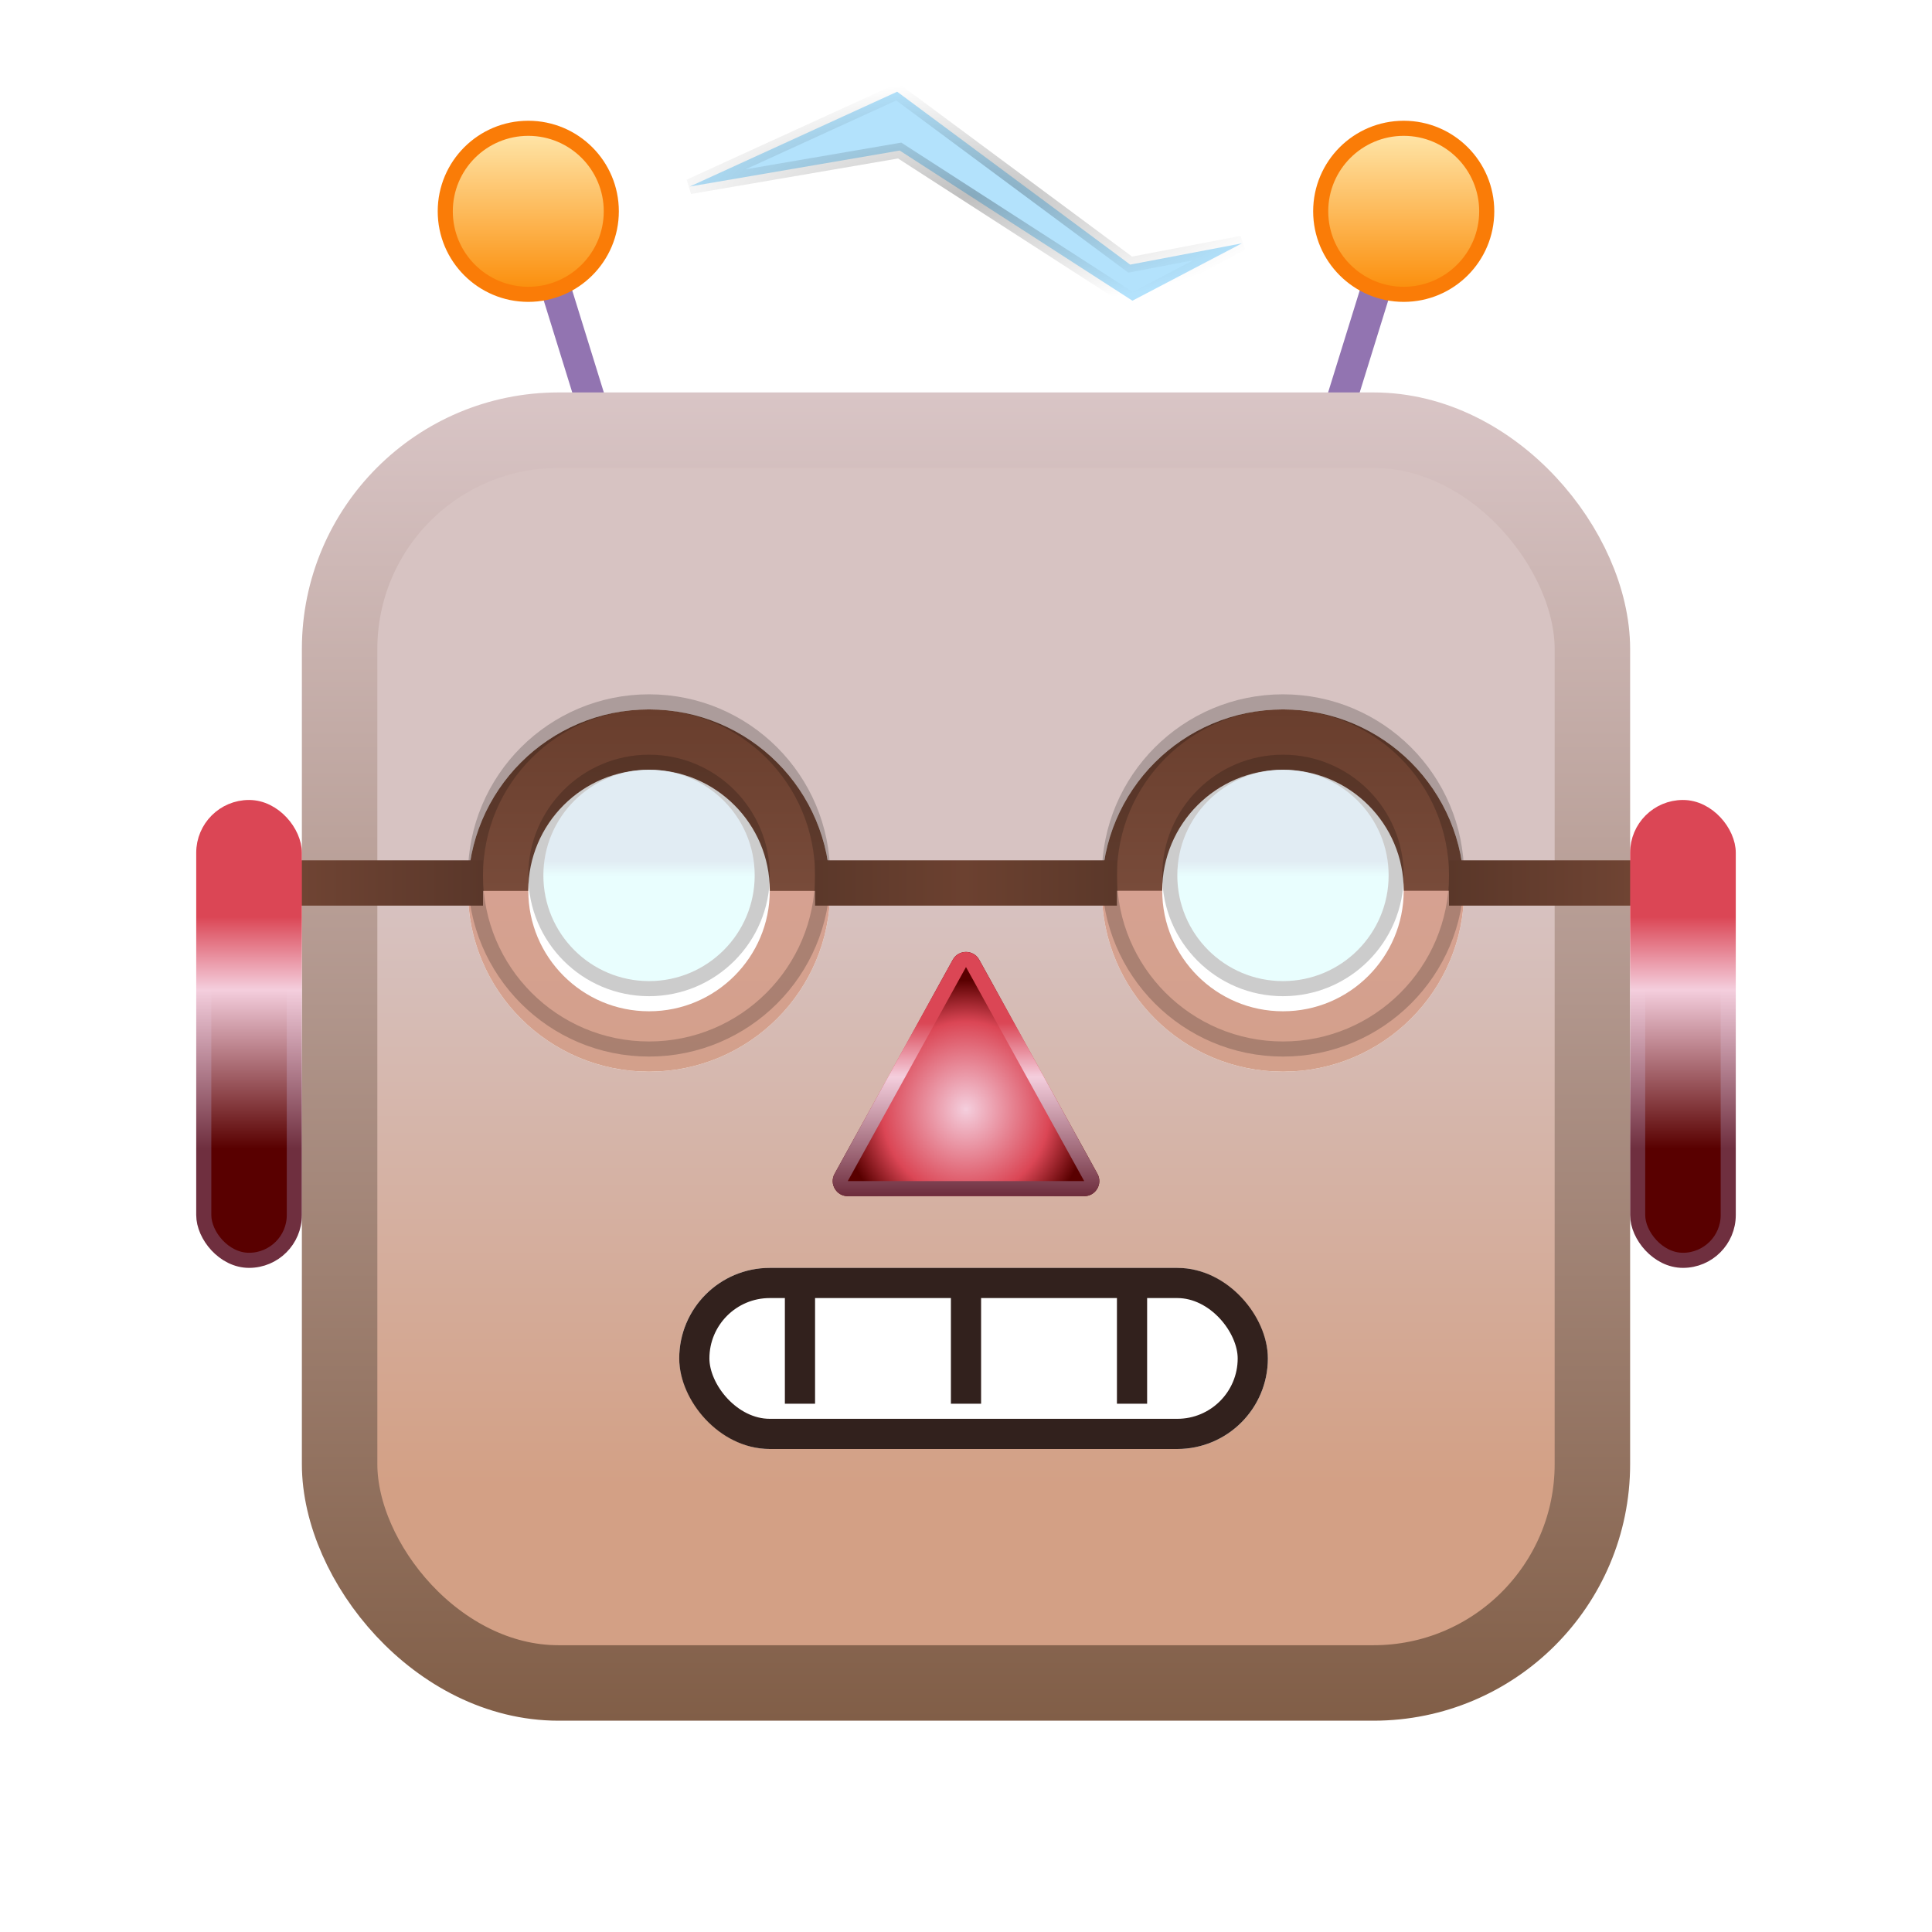 <svg fill="none" height="128" viewBox="0 0 128 128" width="128" xmlns="http://www.w3.org/2000/svg" xmlns:xlink="http://www.w3.org/1999/xlink"><filter id="a" color-interpolation-filters="sRGB" filterUnits="userSpaceOnUse" height="24.181" width="25.666" x="51.167" y="59.069"><feFlood flood-opacity="0" result="BackgroundImageFix"/><feColorMatrix in="SourceAlpha" result="hardAlpha" type="matrix" values="0 0 0 0 0 0 0 0 0 0 0 0 0 0 0 0 0 0 127 0"/><feOffset dy="2"/><feGaussianBlur stdDeviation="2"/><feComposite in2="hardAlpha" operator="out"/><feColorMatrix type="matrix" values="0 0 0 0 0 0 0 0 0 0 0 0 0 0 0 0 0 0 0.25 0"/><feBlend in2="BackgroundImageFix" mode="normal" result="effect1_dropShadow_5_45"/><feBlend in="SourceGraphic" in2="effect1_dropShadow_5_45" mode="normal" result="shape"/></filter><filter id="b" color-interpolation-filters="sRGB" filterUnits="userSpaceOnUse" height="16" width="41" x="44" y="81"><feFlood flood-opacity="0" result="BackgroundImageFix"/><feColorMatrix in="SourceAlpha" result="hardAlpha" type="matrix" values="0 0 0 0 0 0 0 0 0 0 0 0 0 0 0 0 0 0 127 0"/><feOffset dy="-1"/><feGaussianBlur stdDeviation=".5"/><feComposite in2="hardAlpha" operator="out"/><feColorMatrix type="matrix" values="0 0 0 0 0.933 0 0 0 0 0.812 0 0 0 0 0.631 0 0 0 1 0"/><feBlend in2="BackgroundImageFix" mode="normal" result="effect1_dropShadow_5_45"/><feBlend in="SourceGraphic" in2="effect1_dropShadow_5_45" mode="normal" result="shape"/><feColorMatrix in="SourceAlpha" result="hardAlpha" type="matrix" values="0 0 0 0 0 0 0 0 0 0 0 0 0 0 0 0 0 0 127 0"/><feMorphology in="SourceAlpha" operator="erode" radius="1" result="effect2_innerShadow_5_45"/><feOffset dy="2"/><feGaussianBlur stdDeviation="2.5"/><feComposite in2="hardAlpha" k2="-1" k3="1" operator="arithmetic"/><feColorMatrix type="matrix" values="0 0 0 0 0.196 0 0 0 0 0.129 0 0 0 0 0.114 0 0 0 0.99 0"/><feBlend in2="shape" mode="normal" result="effect2_innerShadow_5_45"/></filter><filter id="c" color-interpolation-filters="sRGB" filterUnits="userSpaceOnUse" height="28" width="28" x="71" y="45"><feFlood flood-opacity="0" result="BackgroundImageFix"/><feColorMatrix in="SourceAlpha" result="hardAlpha" type="matrix" values="0 0 0 0 0 0 0 0 0 0 0 0 0 0 0 0 0 0 127 0"/><feMorphology in="SourceAlpha" operator="dilate" radius="1" result="effect1_dropShadow_5_45"/><feOffset dy="1"/><feGaussianBlur stdDeviation=".5"/><feComposite in2="hardAlpha" operator="out"/><feColorMatrix type="matrix" values="0 0 0 0 0.627 0 0 0 0 0.51 0 0 0 0 0.451 0 0 0 0.62 0"/><feBlend in2="BackgroundImageFix" mode="normal" result="effect1_dropShadow_5_45"/><feBlend in="SourceGraphic" in2="effect1_dropShadow_5_45" mode="normal" result="shape"/></filter><filter id="d" color-interpolation-filters="sRGB" filterUnits="userSpaceOnUse" height="16" width="16" x="77" y="50"><feFlood flood-opacity="0" result="BackgroundImageFix"/><feBlend in="SourceGraphic" in2="BackgroundImageFix" mode="normal" result="shape"/><feColorMatrix in="SourceAlpha" result="hardAlpha" type="matrix" values="0 0 0 0 0 0 0 0 0 0 0 0 0 0 0 0 0 0 127 0"/><feMorphology in="SourceAlpha" operator="erode" radius="1" result="effect1_innerShadow_5_45"/><feOffset/><feGaussianBlur stdDeviation=".5"/><feComposite in2="hardAlpha" k2="-1" k3="1" operator="arithmetic"/><feColorMatrix type="matrix" values="0 0 0 0 0.514 0 0 0 0 0.38 0 0 0 0 0.29 0 0 0 0.23 0"/><feBlend in2="shape" mode="normal" result="effect1_innerShadow_5_45"/></filter><filter id="e" color-interpolation-filters="sRGB" filterUnits="userSpaceOnUse" height="28" width="28" x="29" y="45"><feFlood flood-opacity="0" result="BackgroundImageFix"/><feColorMatrix in="SourceAlpha" result="hardAlpha" type="matrix" values="0 0 0 0 0 0 0 0 0 0 0 0 0 0 0 0 0 0 127 0"/><feMorphology in="SourceAlpha" operator="dilate" radius="1" result="effect1_dropShadow_5_45"/><feOffset dy="1"/><feGaussianBlur stdDeviation=".5"/><feComposite in2="hardAlpha" operator="out"/><feColorMatrix type="matrix" values="0 0 0 0 0.627 0 0 0 0 0.51 0 0 0 0 0.451 0 0 0 0.62 0"/><feBlend in2="BackgroundImageFix" mode="normal" result="effect1_dropShadow_5_45"/><feBlend in="SourceGraphic" in2="effect1_dropShadow_5_45" mode="normal" result="shape"/></filter><filter id="f" color-interpolation-filters="sRGB" filterUnits="userSpaceOnUse" height="16" width="16" x="35" y="50"><feFlood flood-opacity="0" result="BackgroundImageFix"/><feBlend in="SourceGraphic" in2="BackgroundImageFix" mode="normal" result="shape"/><feColorMatrix in="SourceAlpha" result="hardAlpha" type="matrix" values="0 0 0 0 0 0 0 0 0 0 0 0 0 0 0 0 0 0 127 0"/><feMorphology in="SourceAlpha" operator="erode" radius="1" result="effect1_innerShadow_5_45"/><feOffset/><feGaussianBlur stdDeviation=".5"/><feComposite in2="hardAlpha" k2="-1" k3="1" operator="arithmetic"/><feColorMatrix type="matrix" values="0 0 0 0 0.514 0 0 0 0 0.38 0 0 0 0 0.29 0 0 0 0.23 0"/><feBlend in2="shape" mode="normal" result="effect1_innerShadow_5_45"/></filter><filter id="g" color-interpolation-filters="sRGB" filterUnits="userSpaceOnUse" height="11" width="21" x="15" y="53"><feFlood flood-opacity="0" result="BackgroundImageFix"/><feColorMatrix in="SourceAlpha" result="hardAlpha" type="matrix" values="0 0 0 0 0 0 0 0 0 0 0 0 0 0 0 0 0 0 127 0"/><feOffset dy="2"/><feGaussianBlur stdDeviation="2"/><feComposite in2="hardAlpha" operator="out"/><feColorMatrix type="matrix" values="0 0 0 0 0 0 0 0 0 0 0 0 0 0 0 0 0 0 0.25 0"/><feBlend in2="BackgroundImageFix" mode="normal" result="effect1_dropShadow_5_45"/><feBlend in="SourceGraphic" in2="effect1_dropShadow_5_45" mode="normal" result="shape"/></filter><filter id="h" color-interpolation-filters="sRGB" filterUnits="userSpaceOnUse" height="11" width="28" x="50" y="53"><feFlood flood-opacity="0" result="BackgroundImageFix"/><feColorMatrix in="SourceAlpha" result="hardAlpha" type="matrix" values="0 0 0 0 0 0 0 0 0 0 0 0 0 0 0 0 0 0 127 0"/><feOffset dy="2"/><feGaussianBlur stdDeviation="2"/><feComposite in2="hardAlpha" operator="out"/><feColorMatrix type="matrix" values="0 0 0 0 0 0 0 0 0 0 0 0 0 0 0 0 0 0 0.25 0"/><feBlend in2="BackgroundImageFix" mode="normal" result="effect1_dropShadow_5_45"/><feBlend in="SourceGraphic" in2="effect1_dropShadow_5_45" mode="normal" result="shape"/></filter><filter id="i" color-interpolation-filters="sRGB" filterUnits="userSpaceOnUse" height="11" width="21" x="92" y="53"><feFlood flood-opacity="0" result="BackgroundImageFix"/><feColorMatrix in="SourceAlpha" result="hardAlpha" type="matrix" values="0 0 0 0 0 0 0 0 0 0 0 0 0 0 0 0 0 0 127 0"/><feOffset dy="2"/><feGaussianBlur stdDeviation="2"/><feComposite in2="hardAlpha" operator="out"/><feColorMatrix type="matrix" values="0 0 0 0 0 0 0 0 0 0 0 0 0 0 0 0 0 0 0.25 0"/><feBlend in2="BackgroundImageFix" mode="normal" result="effect1_dropShadow_5_45"/><feBlend in="SourceGraphic" in2="effect1_dropShadow_5_45" mode="normal" result="shape"/></filter><linearGradient id="j"><stop offset="0" stop-color="#ffecb5"/><stop offset="1" stop-color="#fb8800"/></linearGradient><linearGradient id="k" gradientUnits="userSpaceOnUse" x1="35" x2="35" xlink:href="#j" y1="8" y2="20"/><linearGradient id="l" gradientUnits="userSpaceOnUse" x1="6" x2="6" xlink:href="#j" y1="0" y2="12"/><linearGradient id="m" gradientUnits="userSpaceOnUse" x1="64" x2="64" y1="26" y2="114"><stop offset=".37" stop-color="#d7c3c2"/><stop offset=".823" stop-color="#d3a085"/></linearGradient><linearGradient id="n" gradientUnits="userSpaceOnUse" x1="64" x2="64" y1="26" y2="114"><stop offset="0" stop-color="#d9c5c6"/><stop offset="1" stop-color="#815e47"/></linearGradient><radialGradient id="o" cx="0" cy="0" gradientTransform="matrix(0 11.5 -11 0 64 71.5)" gradientUnits="userSpaceOnUse" r="1"><stop offset="0" stop-color="#f4cedd"/><stop offset=".505" stop-color="#db4655"/><stop offset=".745" stop-color="#590000"/></radialGradient><linearGradient id="p"><stop offset=".25" stop-color="#db4655"/><stop offset=".406" stop-color="#f4cedd"/><stop offset=".745" stop-color="#6f2f3f"/></linearGradient><linearGradient id="q" gradientUnits="userSpaceOnUse" x1="64" x2="64" xlink:href="#p" y1="60" y2="83"/><linearGradient id="r" gradientUnits="userSpaceOnUse" x1="85" x2="85" y1="46" y2="70"><stop offset="0" stop-color="#d3a08b"/><stop offset=".499" stop-color="#d6a191"/><stop offset=".5" stop-color="#784b3a"/><stop offset="1" stop-color="#693e2d"/></linearGradient><linearGradient id="s"><stop offset=".495" stop-color="#e9fefe"/><stop offset=".568" stop-color="#e1ecf3"/></linearGradient><linearGradient id="t" gradientUnits="userSpaceOnUse" x1="85" x2="85" xlink:href="#s" y1="51" y2="65"/><linearGradient id="u" gradientUnits="userSpaceOnUse" x1="43" x2="43" y1="46" y2="70"><stop offset="0" stop-color="#d3a08b"/><stop offset=".498" stop-color="#d6a191"/><stop offset=".5" stop-color="#784b3a"/><stop offset="1" stop-color="#693e2d"/></linearGradient><linearGradient id="v" gradientUnits="userSpaceOnUse" x1="43" x2="43" xlink:href="#s" y1="51" y2="65"/><linearGradient id="w" gradientUnits="userSpaceOnUse" x1="32" x2="19" y1="58" y2="58"><stop offset="0" stop-color="#5a372a"/><stop offset="1" stop-color="#714534"/></linearGradient><linearGradient id="x" gradientUnits="userSpaceOnUse" x1="54" x2="74" y1="58" y2="58"><stop offset="0" stop-color="#5b382a"/><stop offset=".495" stop-color="#6c4130"/><stop offset="1" stop-color="#5b382a"/></linearGradient><linearGradient id="y" gradientUnits="userSpaceOnUse" x1="96" x2="109" y1="58" y2="58"><stop offset="0" stop-color="#5a3729"/><stop offset="1" stop-color="#714534"/></linearGradient><linearGradient id="z"><stop offset=".25" stop-color="#db4655"/><stop offset=".406" stop-color="#f4cedd"/><stop offset=".745" stop-color="#590000"/></linearGradient><linearGradient id="A" gradientUnits="userSpaceOnUse" x1="16.5" x2="16.5" xlink:href="#z" y1="53" y2="84"/><linearGradient id="B" gradientUnits="userSpaceOnUse" x1="16.5" x2="16.5" xlink:href="#p" y1="53" y2="84"/><linearGradient id="C" gradientUnits="userSpaceOnUse" x1="111.5" x2="111.5" xlink:href="#z" y1="53" y2="84"/><linearGradient id="D" gradientUnits="userSpaceOnUse" x1="111.5" x2="111.5" xlink:href="#p" y1="53" y2="84"/><radialGradient id="E" cx="0" cy="0" gradientTransform="matrix(0 7.5 -21.5 0 64 13)" gradientUnits="userSpaceOnUse" r="1"><stop offset="0" stop-opacity=".25"/><stop offset="1" stop-opacity="0"/></radialGradient><path d="m35 16.592h2v13h-2z" fill="#9274b1" transform="matrix(.955 -.296 .296 .955 -3.342 11.1)"/><circle cx="35" cy="14" fill="url(#k)" r="5.5" stroke="#fa7c07"/><path d="m0 0h2v13h-2z" fill="#9274b1" transform="matrix(-.955 -.296 -.296 .955 93 16.592)"/><circle cx="6" cy="6" fill="url(#l)" r="5.5" stroke="#fa7c07" transform="matrix(-1 0 0 1 99 8)"/><rect fill="url(#m)" height="83" rx="14.5" stroke="url(#n)" stroke-width="5" width="83" x="22.5" y="28.5"/><g filter="url(#a)"><path d="m63.125 61.585c.38-.689 1.37-.689 1.751 0l7.832 14.181c.368.666-.114 1.483-.875 1.483h-15.663c-.761 0-1.243-.817-.875-1.483z" fill="url(#o)"/><path d="m63.562 61.827c.19-.344.685-.344.875 0l7.832 14.181c.184.333-.057.742-.438.742h-15.663c-.381 0-.622-.408-.438-.742z" stroke="url(#q)"/></g><g filter="url(#b)"><rect fill="#fff" height="12" rx="6" width="39" x="45" y="83"/><rect height="10" rx="5" stroke="#32211d" stroke-width="2" width="37" x="46" y="84"/></g><g filter="url(#c)"><circle cx="85" cy="58" fill="#fff" r="12" transform="matrix(-1 0 0 -1 170 116)"/><circle cx="85" cy="58" r="10" stroke="url(#r)" stroke-width="4" transform="matrix(-1 0 0 -1 170 116)"/></g><g filter="url(#d)"><ellipse cx="85" cy="58" fill="url(#t)" rx="7" ry="7" transform="matrix(-1 0 0 -1 170 116)"/></g><path d="m85 50.5c-4.142 0-7.5 3.358-7.5 7.5s3.358 7.5 7.5 7.5 7.5-3.358 7.5-7.5-3.358-7.5-7.5-7.5z" stroke="#000" stroke-opacity=".2"/><g filter="url(#e)"><circle cx="43" cy="58" fill="#fff" r="12" transform="matrix(-1 0 0 -1 86 116)"/><circle cx="43" cy="58" r="10" stroke="url(#u)" stroke-width="4" transform="matrix(-1 0 0 -1 86 116)"/></g><g filter="url(#f)"><ellipse cx="43" cy="58" fill="url(#v)" rx="7" ry="7" transform="matrix(-1 0 0 -1 86 116)"/></g><path d="m43 50.5c-4.142 0-7.5 3.358-7.5 7.5s3.358 7.5 7.5 7.5 7.5-3.358 7.5-7.5-3.358-7.5-7.5-7.5z" stroke="#000" stroke-opacity=".2"/><g fill="#32211d"><path d="m63 85h2v8h-2z"/><path d="m52 85h2v8h-2z"/><path d="m74 85h2v8h-2z"/></g><circle cx="85" cy="58" r="11.5" stroke="#000" stroke-opacity=".2" transform="matrix(-1 0 0 -1 170 116)"/><circle cx="43" cy="58" r="11.5" stroke="#000" stroke-opacity=".2" transform="matrix(-1 0 0 -1 86 116)"/><g filter="url(#g)"><path d="m19 55h13v3h-13z" fill="url(#w)"/></g><g filter="url(#h)"><path d="m54 55h20v3h-20z" fill="url(#x)"/></g><g filter="url(#i)"><path d="m96 55h13v3h-13z" fill="url(#y)"/></g><rect fill="url(#A)" height="30" rx="3" width="6" x="13.5" y="53.5"/><rect height="30" rx="3" stroke="url(#B)" width="6" x="13.5" y="53.5"/><rect fill="url(#C)" height="30" rx="3" width="6" x="108.5" y="53.5"/><rect height="30" rx="3" stroke="url(#D)" width="6" x="108.5" y="53.5"/><path d="m59.771 10.08-.164-.106-.192.033-13.716 2.351 13.74-6.281 15.263 11.324.176.131.215-.041 7.186-1.369-7.253 3.8z" fill="#b3e2fc" stroke="url(#E)"/></svg>